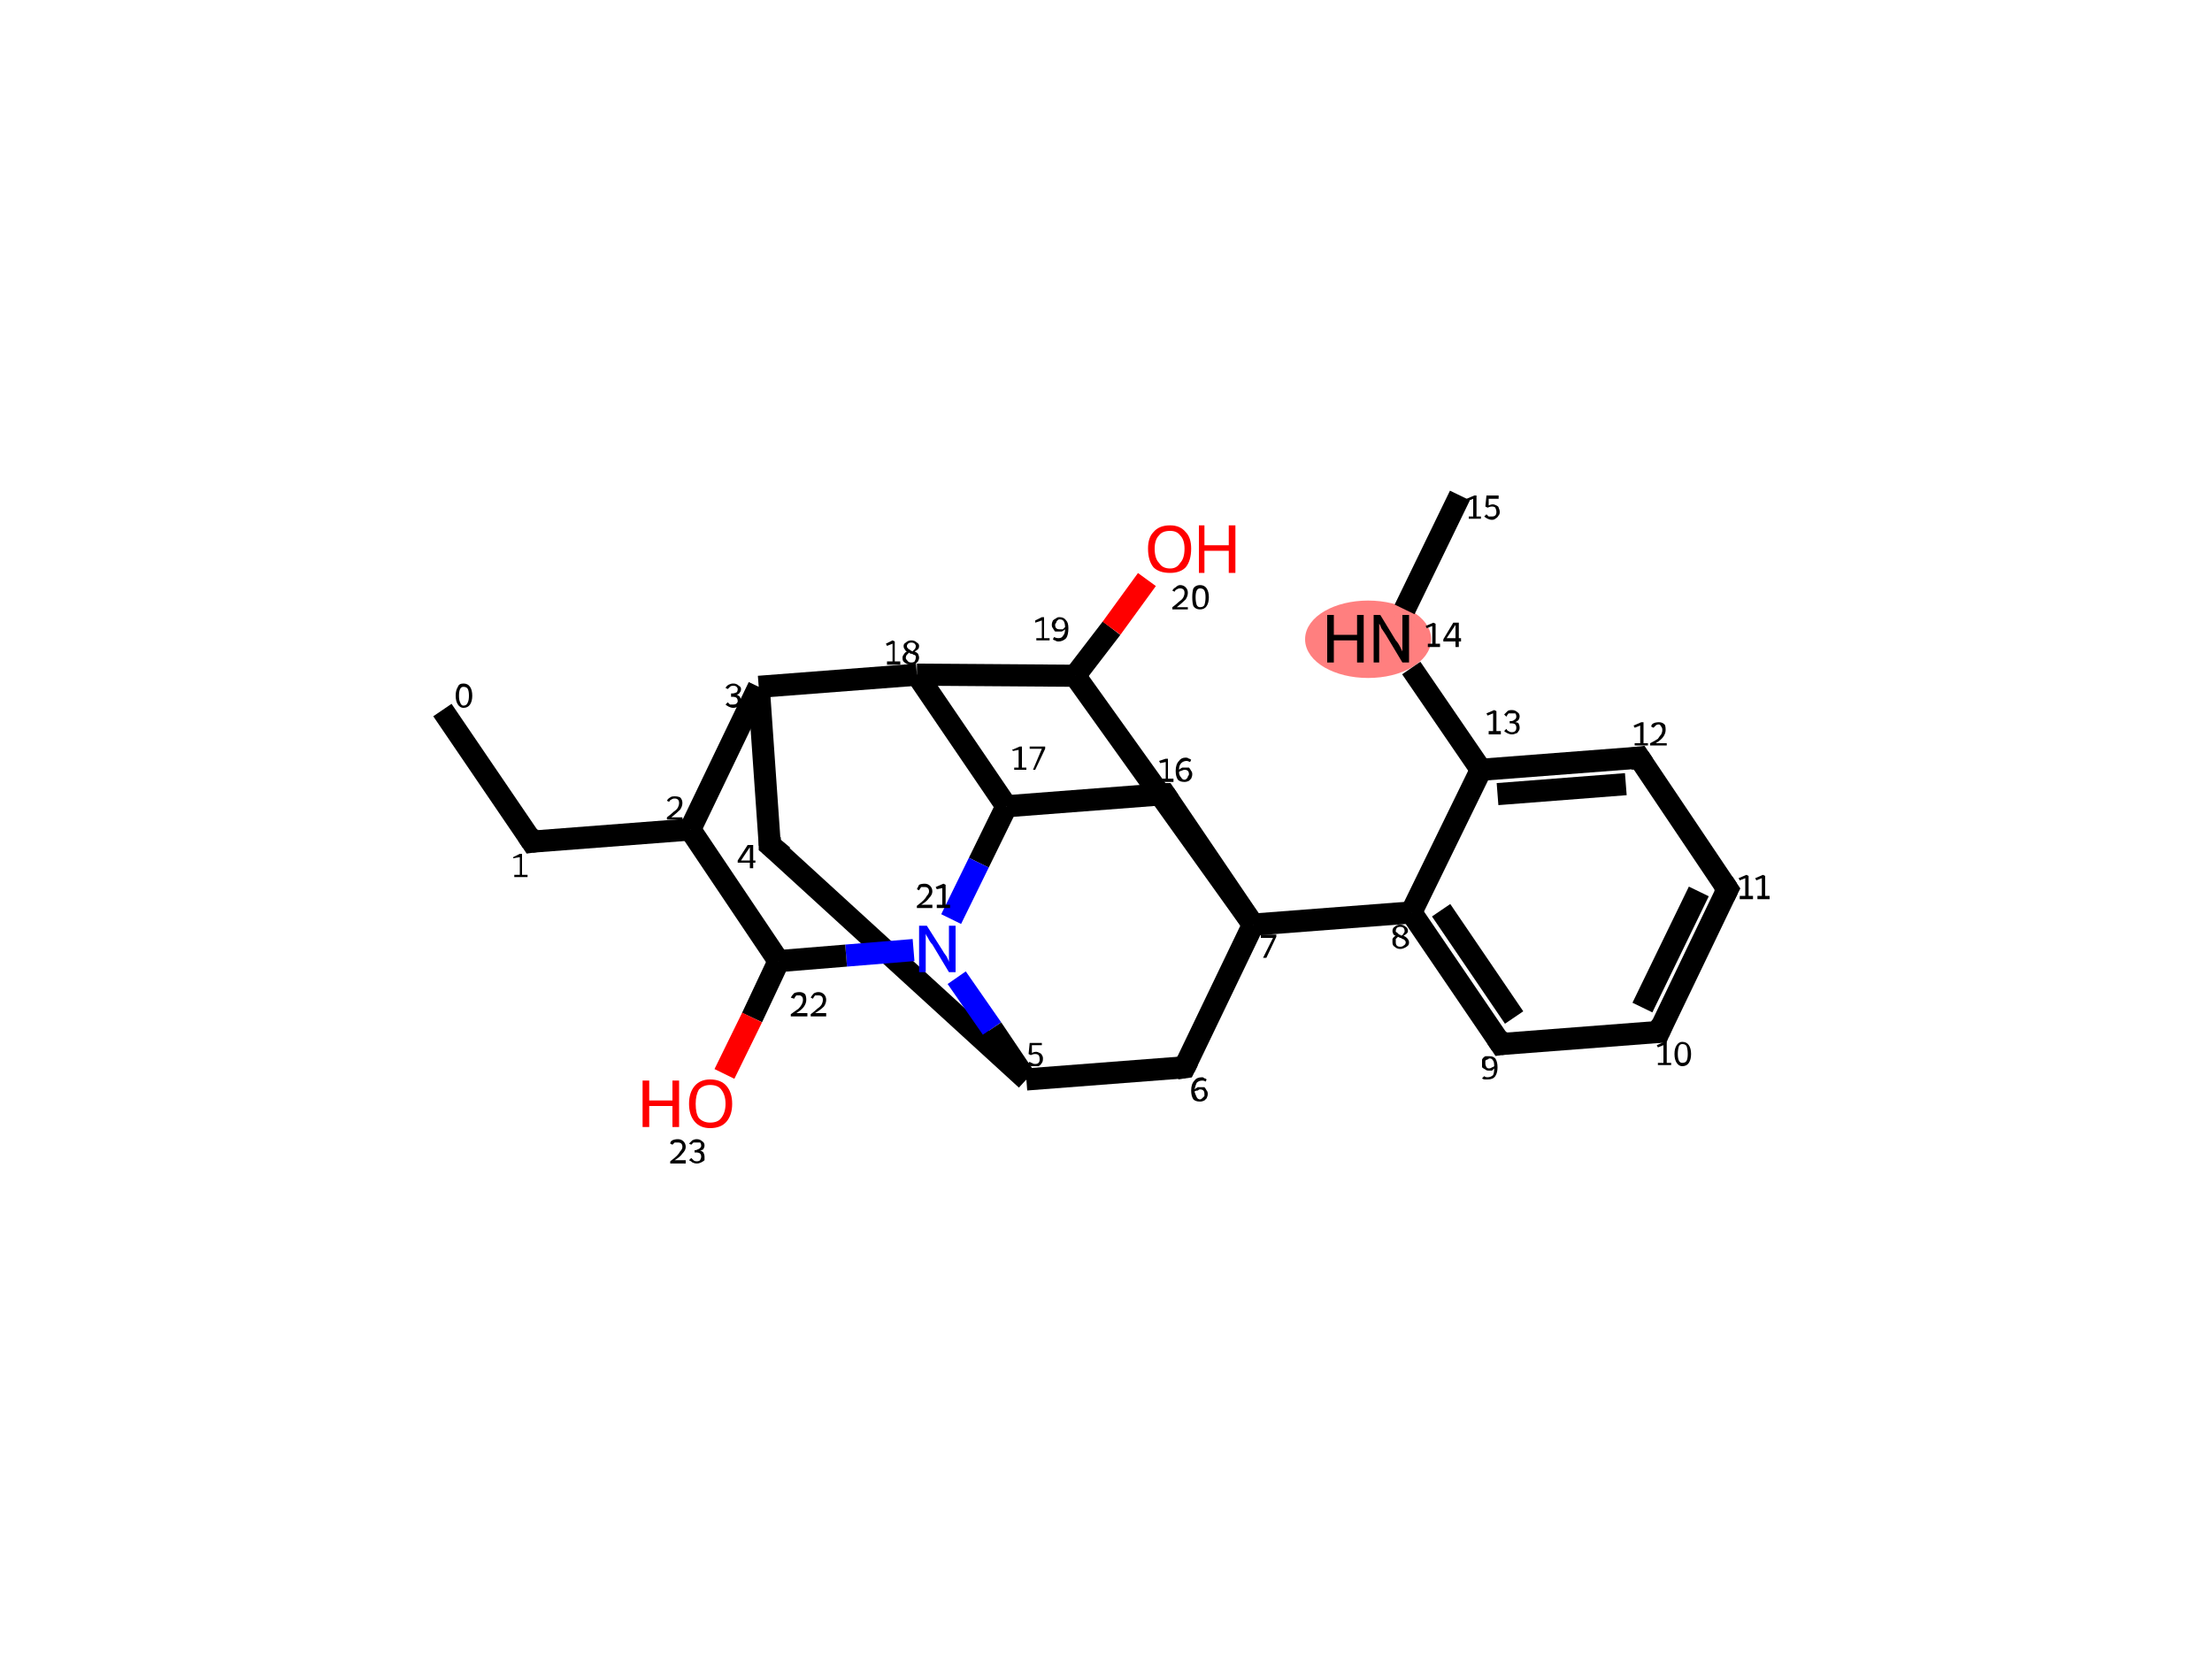 <?xml version='1.0' encoding='iso-8859-1'?>
<svg version='1.1' baseProfile='full'
              xmlns='http://www.w3.org/2000/svg'
                      xmlns:rdkit='http://www.rdkit.org/xml'
                      xmlns:xlink='http://www.w3.org/1999/xlink'
                  xml:space='preserve'
width='200px' height='150px' viewBox='0 0 200 150'>
<!-- END OF HEADER -->
<rect style='opacity:1.0;fill:#FFFFFF;stroke:none' width='200.0' height='150.0' x='0.0' y='0.0'> </rect>
<ellipse cx='123.7' cy='57.8' rx='5.2' ry='3.0' class='atom-14'  style='fill:#FF7F7F;fill-rule:evenodd;stroke:#FF7F7F;stroke-width:1.0px;stroke-linecap:butt;stroke-linejoin:miter;stroke-opacity:1' />
<path class='bond-0 atom-0 atom-1' d='M 40.0,64.2 L 48.1,76.1' style='fill:none;fill-rule:evenodd;stroke:#000000;stroke-width:2.0px;stroke-linecap:butt;stroke-linejoin:miter;stroke-opacity:1' />
<path class='bond-1 atom-1 atom-2' d='M 48.1,76.1 L 62.4,75.0' style='fill:none;fill-rule:evenodd;stroke:#000000;stroke-width:2.0px;stroke-linecap:butt;stroke-linejoin:miter;stroke-opacity:1' />
<path class='bond-2 atom-2 atom-3' d='M 62.4,75.0 L 68.6,62.1' style='fill:none;fill-rule:evenodd;stroke:#000000;stroke-width:2.0px;stroke-linecap:butt;stroke-linejoin:miter;stroke-opacity:1' />
<path class='bond-3 atom-3 atom-4' d='M 68.6,62.1 L 69.6,76.4' style='fill:none;fill-rule:evenodd;stroke:#000000;stroke-width:2.0px;stroke-linecap:butt;stroke-linejoin:miter;stroke-opacity:1' />
<path class='bond-4 atom-4 atom-5' d='M 69.6,76.4 L 92.8,97.6' style='fill:none;fill-rule:evenodd;stroke:#000000;stroke-width:2.0px;stroke-linecap:butt;stroke-linejoin:miter;stroke-opacity:1' />
<path class='bond-5 atom-5 atom-6' d='M 92.8,97.6 L 107.1,96.5' style='fill:none;fill-rule:evenodd;stroke:#000000;stroke-width:2.0px;stroke-linecap:butt;stroke-linejoin:miter;stroke-opacity:1' />
<path class='bond-6 atom-6 atom-7' d='M 107.1,96.5 L 113.3,83.6' style='fill:none;fill-rule:evenodd;stroke:#000000;stroke-width:2.0px;stroke-linecap:butt;stroke-linejoin:miter;stroke-opacity:1' />
<path class='bond-7 atom-7 atom-8' d='M 113.3,83.6 L 127.6,82.5' style='fill:none;fill-rule:evenodd;stroke:#000000;stroke-width:2.0px;stroke-linecap:butt;stroke-linejoin:miter;stroke-opacity:1' />
<path class='bond-8 atom-8 atom-9' d='M 127.6,82.5 L 135.7,94.4' style='fill:none;fill-rule:evenodd;stroke:#000000;stroke-width:2.0px;stroke-linecap:butt;stroke-linejoin:miter;stroke-opacity:1' />
<path class='bond-8 atom-8 atom-9' d='M 130.3,82.3 L 136.9,92.0' style='fill:none;fill-rule:evenodd;stroke:#000000;stroke-width:2.0px;stroke-linecap:butt;stroke-linejoin:miter;stroke-opacity:1' />
<path class='bond-9 atom-9 atom-10' d='M 135.7,94.4 L 150.0,93.3' style='fill:none;fill-rule:evenodd;stroke:#000000;stroke-width:2.0px;stroke-linecap:butt;stroke-linejoin:miter;stroke-opacity:1' />
<path class='bond-10 atom-10 atom-11' d='M 150.0,93.3 L 156.2,80.4' style='fill:none;fill-rule:evenodd;stroke:#000000;stroke-width:2.0px;stroke-linecap:butt;stroke-linejoin:miter;stroke-opacity:1' />
<path class='bond-10 atom-10 atom-11' d='M 148.5,91.1 L 153.6,80.6' style='fill:none;fill-rule:evenodd;stroke:#000000;stroke-width:2.0px;stroke-linecap:butt;stroke-linejoin:miter;stroke-opacity:1' />
<path class='bond-11 atom-11 atom-12' d='M 156.2,80.4 L 148.2,68.5' style='fill:none;fill-rule:evenodd;stroke:#000000;stroke-width:2.0px;stroke-linecap:butt;stroke-linejoin:miter;stroke-opacity:1' />
<path class='bond-12 atom-12 atom-13' d='M 148.2,68.5 L 133.9,69.6' style='fill:none;fill-rule:evenodd;stroke:#000000;stroke-width:2.0px;stroke-linecap:butt;stroke-linejoin:miter;stroke-opacity:1' />
<path class='bond-12 atom-12 atom-13' d='M 147.0,70.9 L 135.4,71.8' style='fill:none;fill-rule:evenodd;stroke:#000000;stroke-width:2.0px;stroke-linecap:butt;stroke-linejoin:miter;stroke-opacity:1' />
<path class='bond-13 atom-13 atom-14' d='M 133.9,69.6 L 127.6,60.4' style='fill:none;fill-rule:evenodd;stroke:#000000;stroke-width:2.0px;stroke-linecap:butt;stroke-linejoin:miter;stroke-opacity:1' />
<path class='bond-14 atom-14 atom-15' d='M 127.0,55.1 L 132.0,44.8' style='fill:none;fill-rule:evenodd;stroke:#000000;stroke-width:2.0px;stroke-linecap:butt;stroke-linejoin:miter;stroke-opacity:1' />
<path class='bond-15 atom-7 atom-16' d='M 113.3,83.6 L 105.3,71.8' style='fill:none;fill-rule:evenodd;stroke:#000000;stroke-width:2.0px;stroke-linecap:butt;stroke-linejoin:miter;stroke-opacity:1' />
<path class='bond-16 atom-16 atom-17' d='M 105.3,71.8 L 91.0,72.9' style='fill:none;fill-rule:evenodd;stroke:#000000;stroke-width:2.0px;stroke-linecap:butt;stroke-linejoin:miter;stroke-opacity:1' />
<path class='bond-17 atom-17 atom-18' d='M 91.0,72.9 L 82.9,61.0' style='fill:none;fill-rule:evenodd;stroke:#000000;stroke-width:2.0px;stroke-linecap:butt;stroke-linejoin:miter;stroke-opacity:1' />
<path class='bond-18 atom-18 atom-19' d='M 82.9,61.0 L 97.2,61.1' style='fill:none;fill-rule:evenodd;stroke:#000000;stroke-width:2.0px;stroke-linecap:butt;stroke-linejoin:miter;stroke-opacity:1' />
<path class='bond-19 atom-19 atom-20' d='M 97.2,61.1 L 100.5,56.8' style='fill:none;fill-rule:evenodd;stroke:#000000;stroke-width:2.0px;stroke-linecap:butt;stroke-linejoin:miter;stroke-opacity:1' />
<path class='bond-19 atom-19 atom-20' d='M 100.5,56.8 L 103.7,52.4' style='fill:none;fill-rule:evenodd;stroke:#FF0000;stroke-width:2.0px;stroke-linecap:butt;stroke-linejoin:miter;stroke-opacity:1' />
<path class='bond-20 atom-17 atom-21' d='M 91.0,72.9 L 88.5,78.0' style='fill:none;fill-rule:evenodd;stroke:#000000;stroke-width:2.0px;stroke-linecap:butt;stroke-linejoin:miter;stroke-opacity:1' />
<path class='bond-20 atom-17 atom-21' d='M 88.5,78.0 L 86.0,83.1' style='fill:none;fill-rule:evenodd;stroke:#0000FF;stroke-width:2.0px;stroke-linecap:butt;stroke-linejoin:miter;stroke-opacity:1' />
<path class='bond-21 atom-21 atom-22' d='M 82.6,85.9 L 76.5,86.4' style='fill:none;fill-rule:evenodd;stroke:#0000FF;stroke-width:2.0px;stroke-linecap:butt;stroke-linejoin:miter;stroke-opacity:1' />
<path class='bond-21 atom-21 atom-22' d='M 76.5,86.4 L 70.4,86.9' style='fill:none;fill-rule:evenodd;stroke:#000000;stroke-width:2.0px;stroke-linecap:butt;stroke-linejoin:miter;stroke-opacity:1' />
<path class='bond-22 atom-22 atom-23' d='M 70.4,86.9 L 68.0,92.0' style='fill:none;fill-rule:evenodd;stroke:#000000;stroke-width:2.0px;stroke-linecap:butt;stroke-linejoin:miter;stroke-opacity:1' />
<path class='bond-22 atom-22 atom-23' d='M 68.0,92.0 L 65.5,97.1' style='fill:none;fill-rule:evenodd;stroke:#FF0000;stroke-width:2.0px;stroke-linecap:butt;stroke-linejoin:miter;stroke-opacity:1' />
<path class='bond-23 atom-22 atom-2' d='M 70.4,86.9 L 62.4,75.0' style='fill:none;fill-rule:evenodd;stroke:#000000;stroke-width:2.0px;stroke-linecap:butt;stroke-linejoin:miter;stroke-opacity:1' />
<path class='bond-24 atom-18 atom-3' d='M 82.9,61.0 L 68.6,62.1' style='fill:none;fill-rule:evenodd;stroke:#000000;stroke-width:2.0px;stroke-linecap:butt;stroke-linejoin:miter;stroke-opacity:1' />
<path class='bond-25 atom-21 atom-5' d='M 86.5,88.4 L 89.7,93.0' style='fill:none;fill-rule:evenodd;stroke:#0000FF;stroke-width:2.0px;stroke-linecap:butt;stroke-linejoin:miter;stroke-opacity:1' />
<path class='bond-25 atom-21 atom-5' d='M 89.7,93.0 L 92.8,97.6' style='fill:none;fill-rule:evenodd;stroke:#000000;stroke-width:2.0px;stroke-linecap:butt;stroke-linejoin:miter;stroke-opacity:1' />
<path class='bond-26 atom-19 atom-7' d='M 97.2,61.1 L 113.3,83.6' style='fill:none;fill-rule:evenodd;stroke:#000000;stroke-width:2.0px;stroke-linecap:butt;stroke-linejoin:miter;stroke-opacity:1' />
<path class='bond-27 atom-13 atom-8' d='M 133.9,69.6 L 127.6,82.5' style='fill:none;fill-rule:evenodd;stroke:#000000;stroke-width:2.0px;stroke-linecap:butt;stroke-linejoin:miter;stroke-opacity:1' />
<path d='M 47.7,75.5 L 48.1,76.1 L 48.8,76.0' style='fill:none;stroke:#000000;stroke-width:2.0px;stroke-linecap:butt;stroke-linejoin:miter;stroke-miterlimit:10;stroke-opacity:1;' />
<path d='M 69.6,75.7 L 69.6,76.4 L 70.8,77.4' style='fill:none;stroke:#000000;stroke-width:2.0px;stroke-linecap:butt;stroke-linejoin:miter;stroke-miterlimit:10;stroke-opacity:1;' />
<path d='M 106.4,96.6 L 107.1,96.5 L 107.4,95.9' style='fill:none;stroke:#000000;stroke-width:2.0px;stroke-linecap:butt;stroke-linejoin:miter;stroke-miterlimit:10;stroke-opacity:1;' />
<path d='M 135.3,93.8 L 135.7,94.4 L 136.4,94.3' style='fill:none;stroke:#000000;stroke-width:2.0px;stroke-linecap:butt;stroke-linejoin:miter;stroke-miterlimit:10;stroke-opacity:1;' />
<path d='M 149.3,93.3 L 150.0,93.3 L 150.3,92.6' style='fill:none;stroke:#000000;stroke-width:2.0px;stroke-linecap:butt;stroke-linejoin:miter;stroke-miterlimit:10;stroke-opacity:1;' />
<path d='M 155.9,81.0 L 156.2,80.4 L 155.8,79.8' style='fill:none;stroke:#000000;stroke-width:2.0px;stroke-linecap:butt;stroke-linejoin:miter;stroke-miterlimit:10;stroke-opacity:1;' />
<path d='M 148.6,69.1 L 148.2,68.5 L 147.4,68.6' style='fill:none;stroke:#000000;stroke-width:2.0px;stroke-linecap:butt;stroke-linejoin:miter;stroke-miterlimit:10;stroke-opacity:1;' />
<path d='M 105.7,72.4 L 105.3,71.8 L 104.5,71.8' style='fill:none;stroke:#000000;stroke-width:2.0px;stroke-linecap:butt;stroke-linejoin:miter;stroke-miterlimit:10;stroke-opacity:1;' />
<path class='atom-14' d='M 120.0 55.6
L 120.6 55.6
L 120.6 57.4
L 122.7 57.4
L 122.7 55.6
L 123.3 55.6
L 123.3 59.9
L 122.7 59.9
L 122.7 57.9
L 120.6 57.9
L 120.6 59.9
L 120.0 59.9
L 120.0 55.6
' fill='#000000'/>
<path class='atom-14' d='M 124.8 55.6
L 126.2 57.9
Q 126.4 58.1, 126.6 58.5
Q 126.8 58.9, 126.8 58.9
L 126.8 55.6
L 127.4 55.6
L 127.4 59.9
L 126.8 59.9
L 125.3 57.4
Q 125.1 57.1, 124.9 56.8
Q 124.8 56.5, 124.7 56.4
L 124.7 59.9
L 124.2 59.9
L 124.2 55.6
L 124.8 55.6
' fill='#000000'/>
<path class='atom-20' d='M 103.8 49.6
Q 103.8 48.6, 104.3 48.1
Q 104.8 47.5, 105.8 47.5
Q 106.7 47.5, 107.2 48.1
Q 107.7 48.6, 107.7 49.6
Q 107.7 50.7, 107.2 51.3
Q 106.7 51.8, 105.8 51.8
Q 104.8 51.8, 104.3 51.3
Q 103.8 50.7, 103.8 49.6
M 105.8 51.4
Q 106.4 51.4, 106.7 50.9
Q 107.1 50.5, 107.1 49.6
Q 107.1 48.8, 106.7 48.4
Q 106.4 48.0, 105.8 48.0
Q 105.1 48.0, 104.8 48.4
Q 104.4 48.8, 104.4 49.6
Q 104.4 50.5, 104.8 50.9
Q 105.1 51.4, 105.8 51.4
' fill='#FF0000'/>
<path class='atom-20' d='M 108.4 47.5
L 108.9 47.5
L 108.9 49.3
L 111.1 49.3
L 111.1 47.5
L 111.7 47.5
L 111.7 51.8
L 111.1 51.8
L 111.1 49.8
L 108.9 49.8
L 108.9 51.8
L 108.4 51.8
L 108.4 47.5
' fill='#FF0000'/>
<path class='atom-21' d='M 83.8 83.7
L 85.2 85.9
Q 85.3 86.1, 85.6 86.5
Q 85.8 86.9, 85.8 87.0
L 85.8 83.7
L 86.4 83.7
L 86.4 87.9
L 85.8 87.9
L 84.3 85.4
Q 84.1 85.2, 83.9 84.8
Q 83.7 84.5, 83.7 84.4
L 83.7 87.9
L 83.1 87.9
L 83.1 83.7
L 83.8 83.7
' fill='#0000FF'/>
<path class='atom-23' d='M 58.1 97.7
L 58.7 97.7
L 58.7 99.5
L 60.8 99.5
L 60.8 97.7
L 61.4 97.7
L 61.4 101.9
L 60.8 101.9
L 60.8 100.0
L 58.7 100.0
L 58.7 101.9
L 58.1 101.9
L 58.1 97.7
' fill='#FF0000'/>
<path class='atom-23' d='M 62.3 99.8
Q 62.3 98.8, 62.8 98.2
Q 63.3 97.6, 64.2 97.6
Q 65.2 97.6, 65.7 98.2
Q 66.2 98.8, 66.2 99.8
Q 66.2 100.8, 65.7 101.4
Q 65.2 102.0, 64.2 102.0
Q 63.3 102.0, 62.8 101.4
Q 62.3 100.8, 62.3 99.8
M 64.2 101.5
Q 64.9 101.5, 65.2 101.1
Q 65.6 100.6, 65.6 99.8
Q 65.6 99.0, 65.2 98.5
Q 64.9 98.1, 64.2 98.1
Q 63.6 98.1, 63.2 98.5
Q 62.9 99.0, 62.9 99.8
Q 62.9 100.7, 63.2 101.1
Q 63.6 101.5, 64.2 101.5
' fill='#FF0000'/>
<path class='note' d='M 41.9 64.0
Q 41.6 64.0, 41.4 63.7
Q 41.2 63.4, 41.2 62.9
Q 41.2 62.4, 41.4 62.1
Q 41.5 61.8, 41.9 61.8
Q 42.3 61.8, 42.5 62.1
Q 42.7 62.4, 42.7 62.9
Q 42.7 63.4, 42.5 63.7
Q 42.3 64.0, 41.9 64.0
M 41.9 63.8
Q 42.2 63.8, 42.3 63.5
Q 42.4 63.3, 42.4 62.9
Q 42.4 62.5, 42.3 62.3
Q 42.2 62.1, 41.9 62.1
Q 41.7 62.1, 41.6 62.3
Q 41.5 62.5, 41.5 62.9
Q 41.5 63.3, 41.6 63.5
Q 41.7 63.8, 41.9 63.8
' fill='#000000'/>
<path class='note' d='M 46.5 79.1
L 47.0 79.1
L 47.0 77.5
L 46.4 77.6
L 46.4 77.5
L 47.0 77.2
L 47.2 77.2
L 47.2 79.1
L 47.7 79.1
L 47.7 79.3
L 46.5 79.3
L 46.5 79.1
' fill='#000000'/>
<path class='note' d='M 60.3 72.4
Q 60.4 72.2, 60.6 72.1
Q 60.7 72.0, 61.0 72.0
Q 61.3 72.0, 61.5 72.1
Q 61.7 72.3, 61.7 72.6
Q 61.7 72.9, 61.5 73.2
Q 61.2 73.5, 60.7 73.9
L 61.7 73.9
L 61.7 74.1
L 60.3 74.1
L 60.3 73.9
Q 60.7 73.6, 60.9 73.4
Q 61.2 73.2, 61.3 73.0
Q 61.4 72.8, 61.4 72.6
Q 61.4 72.4, 61.3 72.3
Q 61.2 72.2, 61.0 72.2
Q 60.8 72.2, 60.7 72.3
Q 60.6 72.3, 60.5 72.5
L 60.3 72.4
' fill='#000000'/>
<path class='note' d='M 66.6 62.8
Q 66.8 62.9, 66.9 63.0
Q 67.0 63.2, 67.0 63.4
Q 67.0 63.6, 66.9 63.7
Q 66.8 63.8, 66.7 63.9
Q 66.5 64.0, 66.3 64.0
Q 66.1 64.0, 65.9 63.9
Q 65.7 63.8, 65.6 63.7
L 65.8 63.5
Q 65.9 63.6, 66.0 63.7
Q 66.1 63.7, 66.3 63.7
Q 66.5 63.7, 66.6 63.6
Q 66.7 63.5, 66.7 63.4
Q 66.7 63.2, 66.6 63.1
Q 66.5 63.0, 66.2 63.0
L 66.1 63.0
L 66.1 62.7
L 66.2 62.7
Q 66.4 62.7, 66.6 62.6
Q 66.7 62.5, 66.7 62.3
Q 66.7 62.2, 66.6 62.1
Q 66.5 62.0, 66.3 62.0
Q 66.1 62.0, 66.0 62.1
Q 65.9 62.2, 65.8 62.3
L 65.6 62.2
Q 65.7 62.0, 65.9 61.9
Q 66.1 61.8, 66.3 61.8
Q 66.6 61.8, 66.8 62.0
Q 67.0 62.1, 67.0 62.3
Q 67.0 62.5, 66.9 62.6
Q 66.8 62.8, 66.6 62.8
' fill='#000000'/>
<path class='note' d='M 68.1 77.8
L 68.3 77.8
L 68.3 78.0
L 68.1 78.0
L 68.1 78.5
L 67.8 78.5
L 67.8 78.0
L 66.7 78.0
L 66.7 77.8
L 67.6 76.4
L 68.1 76.4
L 68.1 77.8
M 67.0 77.8
L 67.8 77.8
L 67.8 76.6
L 67.0 77.8
' fill='#000000'/>
<path class='note' d='M 93.7 95.1
Q 93.8 95.1, 94.0 95.2
Q 94.2 95.3, 94.2 95.4
Q 94.3 95.5, 94.3 95.7
Q 94.3 96.0, 94.2 96.1
Q 94.1 96.3, 93.9 96.4
Q 93.8 96.4, 93.6 96.4
Q 93.4 96.4, 93.2 96.4
Q 93.0 96.3, 92.9 96.2
L 93.1 96.0
Q 93.2 96.1, 93.3 96.1
Q 93.4 96.2, 93.6 96.2
Q 93.8 96.2, 93.9 96.1
Q 94.0 96.0, 94.0 95.8
Q 94.0 95.5, 93.9 95.4
Q 93.8 95.3, 93.6 95.3
Q 93.4 95.3, 93.2 95.4
L 93.0 95.3
L 93.1 94.3
L 94.2 94.3
L 94.2 94.5
L 93.3 94.5
L 93.3 95.2
Q 93.5 95.1, 93.7 95.1
' fill='#000000'/>
<path class='note' d='M 108.6 98.3
Q 108.8 98.3, 108.9 98.3
Q 109.0 98.4, 109.1 98.6
Q 109.2 98.7, 109.2 98.9
Q 109.2 99.1, 109.1 99.3
Q 109.0 99.4, 108.9 99.5
Q 108.7 99.6, 108.5 99.6
Q 108.1 99.6, 107.9 99.4
Q 107.7 99.1, 107.7 98.6
Q 107.7 98.0, 108.0 97.7
Q 108.2 97.4, 108.7 97.4
Q 108.8 97.4, 108.9 97.5
Q 109.0 97.5, 109.1 97.6
L 109.0 97.8
Q 108.9 97.7, 108.7 97.7
Q 108.4 97.7, 108.2 97.9
Q 108.1 98.1, 108.0 98.5
Q 108.1 98.4, 108.3 98.3
Q 108.4 98.3, 108.6 98.3
M 108.5 99.4
Q 108.6 99.4, 108.7 99.3
Q 108.8 99.2, 108.9 99.1
Q 108.9 99.0, 108.9 98.9
Q 108.9 98.7, 108.8 98.6
Q 108.7 98.5, 108.5 98.5
Q 108.4 98.5, 108.3 98.6
Q 108.1 98.6, 108.0 98.7
Q 108.1 99.0, 108.2 99.2
Q 108.3 99.4, 108.5 99.4
' fill='#000000'/>
<path class='note' d='M 115.1 84.8
L 114.0 84.8
L 114.0 84.5
L 115.4 84.5
L 115.4 84.7
L 114.5 86.6
L 114.2 86.6
L 115.1 84.8
' fill='#000000'/>
<path class='note' d='M 126.9 84.6
Q 127.1 84.7, 127.2 84.8
Q 127.4 85.0, 127.4 85.2
Q 127.4 85.4, 127.3 85.5
Q 127.2 85.6, 127.0 85.7
Q 126.8 85.8, 126.6 85.8
Q 126.3 85.8, 126.1 85.6
Q 125.9 85.5, 125.9 85.2
Q 125.9 85.0, 125.9 84.9
Q 126.0 84.7, 126.2 84.6
Q 126.1 84.6, 126.0 84.5
Q 125.9 84.3, 125.9 84.2
Q 125.9 83.9, 126.1 83.8
Q 126.3 83.6, 126.6 83.6
Q 126.9 83.6, 127.1 83.8
Q 127.3 83.9, 127.3 84.2
Q 127.3 84.3, 127.2 84.4
Q 127.1 84.5, 126.9 84.6
M 126.6 83.8
Q 126.4 83.8, 126.3 83.9
Q 126.2 84.0, 126.2 84.2
Q 126.2 84.3, 126.3 84.3
Q 126.4 84.4, 126.5 84.5
Q 126.6 84.5, 126.7 84.6
Q 126.9 84.5, 126.9 84.4
Q 127.0 84.3, 127.0 84.2
Q 127.0 84.0, 126.9 83.9
Q 126.8 83.8, 126.6 83.8
M 126.6 85.6
Q 126.8 85.6, 126.9 85.5
Q 127.1 85.4, 127.1 85.2
Q 127.1 85.1, 127.0 85.0
Q 126.9 84.9, 126.8 84.9
Q 126.7 84.8, 126.6 84.8
L 126.4 84.7
Q 126.3 84.8, 126.2 84.9
Q 126.2 85.0, 126.2 85.2
Q 126.2 85.4, 126.3 85.5
Q 126.4 85.6, 126.6 85.6
' fill='#000000'/>
<path class='note' d='M 134.7 95.5
Q 135.0 95.5, 135.2 95.7
Q 135.4 96.0, 135.4 96.5
Q 135.4 97.0, 135.2 97.3
Q 135.0 97.6, 134.5 97.6
Q 134.4 97.6, 134.3 97.6
Q 134.1 97.6, 134.0 97.5
L 134.2 97.3
Q 134.3 97.4, 134.5 97.4
Q 134.8 97.4, 135.0 97.2
Q 135.1 97.0, 135.1 96.6
Q 135.0 96.7, 134.9 96.8
Q 134.7 96.8, 134.6 96.8
Q 134.4 96.8, 134.3 96.7
Q 134.1 96.6, 134.0 96.5
Q 134.0 96.3, 134.0 96.2
Q 134.0 96.0, 134.0 95.8
Q 134.1 95.6, 134.3 95.5
Q 134.5 95.5, 134.7 95.5
M 134.3 96.2
Q 134.3 96.3, 134.4 96.5
Q 134.5 96.6, 134.6 96.6
Q 134.8 96.6, 134.9 96.5
Q 135.0 96.5, 135.1 96.4
Q 135.1 96.0, 135.0 95.9
Q 134.9 95.7, 134.7 95.7
Q 134.6 95.7, 134.5 95.8
Q 134.4 95.8, 134.3 95.9
Q 134.3 96.0, 134.3 96.2
' fill='#000000'/>
<path class='note' d='M 149.9 96.1
L 150.4 96.1
L 150.4 94.5
L 149.9 94.7
L 149.8 94.5
L 150.5 94.2
L 150.7 94.2
L 150.7 96.1
L 151.1 96.1
L 151.1 96.3
L 149.9 96.3
L 149.9 96.1
' fill='#000000'/>
<path class='note' d='M 152.1 96.4
Q 151.8 96.4, 151.6 96.1
Q 151.4 95.8, 151.4 95.3
Q 151.4 94.8, 151.6 94.5
Q 151.8 94.2, 152.1 94.2
Q 152.5 94.2, 152.7 94.5
Q 152.9 94.8, 152.9 95.3
Q 152.9 95.8, 152.7 96.1
Q 152.5 96.4, 152.1 96.4
M 152.1 96.1
Q 152.4 96.1, 152.5 95.9
Q 152.6 95.7, 152.6 95.3
Q 152.6 94.9, 152.5 94.6
Q 152.4 94.4, 152.1 94.4
Q 151.9 94.4, 151.8 94.6
Q 151.7 94.9, 151.7 95.3
Q 151.7 95.7, 151.8 95.9
Q 151.9 96.1, 152.1 96.1
' fill='#000000'/>
<path class='note' d='M 157.3 81.0
L 157.8 81.0
L 157.8 79.4
L 157.3 79.6
L 157.2 79.4
L 157.9 79.1
L 158.1 79.2
L 158.1 81.0
L 158.5 81.0
L 158.5 81.3
L 157.3 81.3
L 157.3 81.0
' fill='#000000'/>
<path class='note' d='M 158.9 81.0
L 159.3 81.0
L 159.3 79.4
L 158.8 79.6
L 158.7 79.4
L 159.4 79.1
L 159.6 79.2
L 159.6 81.0
L 160.0 81.0
L 160.0 81.3
L 158.9 81.3
L 158.9 81.0
' fill='#000000'/>
<path class='note' d='M 147.8 67.2
L 148.3 67.2
L 148.3 65.6
L 147.8 65.8
L 147.7 65.6
L 148.4 65.3
L 148.6 65.3
L 148.6 67.2
L 149.0 67.2
L 149.0 67.4
L 147.8 67.4
L 147.8 67.2
' fill='#000000'/>
<path class='note' d='M 149.3 65.7
Q 149.3 65.5, 149.5 65.4
Q 149.7 65.3, 150.0 65.3
Q 150.3 65.3, 150.5 65.5
Q 150.6 65.6, 150.6 66.0
Q 150.6 66.3, 150.4 66.6
Q 150.2 66.9, 149.7 67.2
L 150.7 67.2
L 150.7 67.4
L 149.2 67.4
L 149.2 67.2
Q 149.6 67.0, 149.9 66.8
Q 150.1 66.5, 150.2 66.4
Q 150.3 66.2, 150.3 66.0
Q 150.3 65.8, 150.2 65.7
Q 150.1 65.5, 150.0 65.5
Q 149.8 65.5, 149.7 65.6
Q 149.6 65.7, 149.5 65.8
L 149.3 65.7
' fill='#000000'/>
<path class='note' d='M 134.6 66.1
L 135.0 66.1
L 135.0 64.5
L 134.5 64.7
L 134.4 64.5
L 135.1 64.2
L 135.3 64.3
L 135.3 66.1
L 135.7 66.1
L 135.7 66.4
L 134.6 66.4
L 134.6 66.1
' fill='#000000'/>
<path class='note' d='M 137.0 65.3
Q 137.2 65.3, 137.3 65.4
Q 137.4 65.6, 137.4 65.8
Q 137.4 66.0, 137.3 66.1
Q 137.2 66.3, 137.1 66.3
Q 136.9 66.4, 136.7 66.4
Q 136.5 66.4, 136.3 66.3
Q 136.1 66.2, 136.0 66.1
L 136.2 65.9
Q 136.3 66.1, 136.4 66.1
Q 136.5 66.2, 136.7 66.2
Q 136.9 66.2, 137.0 66.1
Q 137.1 66.0, 137.1 65.8
Q 137.1 65.6, 137.0 65.5
Q 136.9 65.4, 136.6 65.4
L 136.5 65.4
L 136.5 65.2
L 136.6 65.2
Q 136.8 65.2, 136.9 65.1
Q 137.1 65.0, 137.1 64.8
Q 137.1 64.6, 137.0 64.5
Q 136.9 64.5, 136.7 64.5
Q 136.5 64.5, 136.4 64.5
Q 136.3 64.6, 136.2 64.8
L 136.0 64.6
Q 136.1 64.5, 136.3 64.3
Q 136.4 64.2, 136.7 64.2
Q 137.0 64.2, 137.2 64.4
Q 137.4 64.5, 137.4 64.8
Q 137.4 64.9, 137.3 65.1
Q 137.2 65.2, 137.0 65.3
' fill='#000000'/>
<path class='note' d='M 129.1 58.2
L 129.5 58.2
L 129.5 56.6
L 129.0 56.8
L 128.9 56.6
L 129.6 56.3
L 129.8 56.4
L 129.8 58.2
L 130.2 58.2
L 130.2 58.5
L 129.1 58.5
L 129.1 58.2
' fill='#000000'/>
<path class='note' d='M 131.9 57.7
L 132.1 57.7
L 132.1 58.0
L 131.9 58.0
L 131.9 58.5
L 131.6 58.5
L 131.6 58.0
L 130.5 58.0
L 130.5 57.8
L 131.4 56.3
L 131.9 56.3
L 131.9 57.7
M 130.8 57.7
L 131.6 57.7
L 131.6 56.5
L 130.8 57.7
' fill='#000000'/>
<path class='note' d='M 132.8 46.7
L 133.2 46.7
L 133.2 45.1
L 132.7 45.3
L 132.6 45.1
L 133.3 44.8
L 133.5 44.8
L 133.5 46.7
L 133.9 46.7
L 133.9 46.9
L 132.8 46.9
L 132.8 46.7
' fill='#000000'/>
<path class='note' d='M 135.0 45.6
Q 135.1 45.6, 135.3 45.7
Q 135.5 45.8, 135.5 45.9
Q 135.6 46.1, 135.6 46.3
Q 135.6 46.5, 135.5 46.6
Q 135.4 46.8, 135.2 46.9
Q 135.1 47.0, 134.9 47.0
Q 134.7 47.0, 134.5 46.9
Q 134.3 46.8, 134.2 46.7
L 134.4 46.5
Q 134.5 46.6, 134.6 46.7
Q 134.7 46.7, 134.9 46.7
Q 135.1 46.7, 135.2 46.6
Q 135.3 46.5, 135.3 46.3
Q 135.3 46.1, 135.2 45.9
Q 135.1 45.8, 134.9 45.8
Q 134.7 45.8, 134.5 45.9
L 134.3 45.8
L 134.4 44.8
L 135.5 44.8
L 135.5 45.1
L 134.6 45.1
L 134.6 45.7
Q 134.8 45.6, 135.0 45.6
' fill='#000000'/>
<path class='note' d='M 104.9 70.4
L 105.4 70.4
L 105.4 68.9
L 104.9 69.0
L 104.8 68.8
L 105.4 68.6
L 105.6 68.6
L 105.6 70.4
L 106.1 70.4
L 106.1 70.7
L 104.9 70.7
L 104.9 70.4
' fill='#000000'/>
<path class='note' d='M 107.2 69.4
Q 107.3 69.4, 107.5 69.4
Q 107.6 69.5, 107.7 69.7
Q 107.8 69.8, 107.8 70.0
Q 107.8 70.2, 107.7 70.4
Q 107.6 70.5, 107.5 70.6
Q 107.3 70.7, 107.1 70.7
Q 106.7 70.7, 106.5 70.5
Q 106.3 70.2, 106.3 69.7
Q 106.3 69.1, 106.6 68.8
Q 106.8 68.5, 107.2 68.5
Q 107.4 68.5, 107.5 68.6
Q 107.6 68.6, 107.7 68.7
L 107.6 68.9
Q 107.4 68.8, 107.3 68.8
Q 107.0 68.8, 106.8 69.0
Q 106.6 69.2, 106.6 69.6
Q 106.7 69.5, 106.9 69.4
Q 107.0 69.4, 107.2 69.4
M 107.1 70.5
Q 107.2 70.5, 107.3 70.4
Q 107.4 70.3, 107.4 70.2
Q 107.5 70.1, 107.5 70.0
Q 107.5 69.8, 107.4 69.7
Q 107.3 69.6, 107.1 69.6
Q 107.0 69.6, 106.8 69.7
Q 106.7 69.7, 106.6 69.8
Q 106.6 70.1, 106.8 70.3
Q 106.9 70.5, 107.1 70.5
' fill='#000000'/>
<path class='note' d='M 91.7 69.4
L 92.1 69.4
L 92.1 67.8
L 91.6 67.9
L 91.5 67.8
L 92.2 67.5
L 92.4 67.5
L 92.4 69.4
L 92.8 69.4
L 92.8 69.6
L 91.7 69.6
L 91.7 69.4
' fill='#000000'/>
<path class='note' d='M 94.2 67.7
L 93.1 67.7
L 93.1 67.5
L 94.5 67.5
L 94.5 67.7
L 93.6 69.6
L 93.4 69.6
L 94.2 67.7
' fill='#000000'/>
<path class='note' d='M 80.2 59.8
L 80.7 59.8
L 80.7 58.2
L 80.2 58.4
L 80.1 58.2
L 80.7 57.9
L 80.9 58.0
L 80.9 59.8
L 81.4 59.8
L 81.4 60.1
L 80.2 60.1
L 80.2 59.8
' fill='#000000'/>
<path class='note' d='M 82.7 58.9
Q 82.9 59.0, 83.0 59.1
Q 83.1 59.3, 83.1 59.5
Q 83.1 59.6, 83.0 59.8
Q 82.9 59.9, 82.8 60.0
Q 82.6 60.1, 82.4 60.1
Q 82.0 60.1, 81.8 59.9
Q 81.6 59.8, 81.6 59.5
Q 81.6 59.3, 81.7 59.2
Q 81.8 59.0, 82.0 58.9
Q 81.9 58.9, 81.8 58.7
Q 81.7 58.6, 81.7 58.4
Q 81.7 58.2, 81.9 58.1
Q 82.1 57.9, 82.4 57.9
Q 82.7 57.9, 82.9 58.1
Q 83.1 58.2, 83.1 58.4
Q 83.1 58.6, 83.0 58.7
Q 82.9 58.8, 82.7 58.9
M 82.4 58.1
Q 82.2 58.1, 82.1 58.2
Q 82.0 58.3, 82.0 58.4
Q 82.0 58.6, 82.1 58.6
Q 82.1 58.7, 82.2 58.7
Q 82.3 58.8, 82.5 58.9
Q 82.6 58.8, 82.7 58.7
Q 82.8 58.6, 82.8 58.4
Q 82.8 58.3, 82.7 58.2
Q 82.6 58.1, 82.4 58.1
M 82.4 59.9
Q 82.6 59.9, 82.7 59.8
Q 82.8 59.6, 82.8 59.5
Q 82.8 59.4, 82.8 59.3
Q 82.7 59.2, 82.6 59.2
Q 82.5 59.1, 82.3 59.1
L 82.2 59.0
Q 82.1 59.1, 82.0 59.2
Q 81.9 59.3, 81.9 59.5
Q 81.9 59.6, 82.1 59.8
Q 82.2 59.9, 82.4 59.9
' fill='#000000'/>
<path class='note' d='M 93.7 57.7
L 94.2 57.7
L 94.2 56.1
L 93.6 56.3
L 93.6 56.1
L 94.2 55.8
L 94.4 55.8
L 94.4 57.7
L 94.9 57.7
L 94.9 57.9
L 93.7 57.9
L 93.7 57.7
' fill='#000000'/>
<path class='note' d='M 95.8 55.8
Q 96.2 55.8, 96.4 56.1
Q 96.6 56.3, 96.6 56.8
Q 96.6 57.4, 96.4 57.7
Q 96.1 58.0, 95.7 58.0
Q 95.5 58.0, 95.4 57.9
Q 95.3 57.9, 95.2 57.8
L 95.3 57.6
Q 95.5 57.7, 95.7 57.7
Q 96.0 57.7, 96.1 57.5
Q 96.3 57.3, 96.3 56.9
Q 96.2 57.0, 96.0 57.1
Q 95.9 57.1, 95.8 57.1
Q 95.6 57.1, 95.4 57.1
Q 95.3 57.0, 95.2 56.8
Q 95.1 56.7, 95.1 56.5
Q 95.1 56.3, 95.2 56.1
Q 95.3 56.0, 95.5 55.9
Q 95.6 55.8, 95.8 55.8
M 95.4 56.5
Q 95.4 56.7, 95.5 56.8
Q 95.6 56.9, 95.8 56.9
Q 95.9 56.9, 96.1 56.9
Q 96.2 56.8, 96.3 56.7
Q 96.3 56.4, 96.2 56.2
Q 96.1 56.0, 95.8 56.0
Q 95.7 56.0, 95.6 56.1
Q 95.5 56.2, 95.5 56.3
Q 95.4 56.4, 95.4 56.5
' fill='#000000'/>
<path class='note' d='M 106.0 53.4
Q 106.1 53.2, 106.3 53.1
Q 106.5 52.9, 106.7 52.9
Q 107.0 52.9, 107.2 53.1
Q 107.4 53.3, 107.4 53.6
Q 107.4 53.9, 107.2 54.2
Q 106.9 54.5, 106.4 54.9
L 107.4 54.9
L 107.4 55.1
L 106.0 55.1
L 106.0 54.9
Q 106.4 54.6, 106.6 54.4
Q 106.9 54.2, 107.0 54.0
Q 107.1 53.8, 107.1 53.6
Q 107.1 53.4, 107.0 53.3
Q 106.9 53.2, 106.7 53.2
Q 106.5 53.2, 106.4 53.3
Q 106.3 53.3, 106.2 53.5
L 106.0 53.4
' fill='#000000'/>
<path class='note' d='M 108.5 55.1
Q 108.1 55.1, 107.9 54.8
Q 107.8 54.5, 107.8 54.0
Q 107.8 53.5, 107.9 53.2
Q 108.1 52.9, 108.5 52.9
Q 108.9 52.9, 109.1 53.2
Q 109.3 53.5, 109.3 54.0
Q 109.3 54.5, 109.1 54.8
Q 108.9 55.1, 108.5 55.1
M 108.5 54.9
Q 108.8 54.9, 108.9 54.7
Q 109.0 54.4, 109.0 54.0
Q 109.0 53.6, 108.9 53.4
Q 108.8 53.2, 108.5 53.2
Q 108.3 53.2, 108.2 53.4
Q 108.1 53.6, 108.1 54.0
Q 108.1 54.4, 108.2 54.7
Q 108.3 54.9, 108.5 54.9
' fill='#000000'/>
<path class='note' d='M 82.9 80.4
Q 83.0 80.2, 83.1 80.0
Q 83.3 79.9, 83.6 79.9
Q 83.9 79.9, 84.1 80.1
Q 84.3 80.3, 84.3 80.6
Q 84.3 80.9, 84.0 81.2
Q 83.8 81.5, 83.3 81.8
L 84.3 81.8
L 84.3 82.1
L 82.9 82.1
L 82.9 81.9
Q 83.3 81.6, 83.5 81.4
Q 83.7 81.2, 83.8 81.0
Q 84.0 80.8, 84.0 80.6
Q 84.0 80.4, 83.9 80.3
Q 83.8 80.2, 83.6 80.2
Q 83.4 80.2, 83.3 80.2
Q 83.2 80.3, 83.1 80.5
L 82.9 80.4
' fill='#000000'/>
<path class='note' d='M 84.7 81.8
L 85.2 81.8
L 85.2 80.3
L 84.7 80.4
L 84.6 80.2
L 85.3 79.9
L 85.5 80.0
L 85.5 81.8
L 85.9 81.8
L 85.9 82.1
L 84.7 82.1
L 84.7 81.8
' fill='#000000'/>
<path class='note' d='M 71.5 90.2
Q 71.6 90.0, 71.8 89.8
Q 72.0 89.7, 72.3 89.7
Q 72.6 89.7, 72.8 89.9
Q 72.9 90.1, 72.9 90.4
Q 72.9 90.7, 72.7 91.0
Q 72.5 91.3, 72.0 91.6
L 73.0 91.6
L 73.0 91.9
L 71.5 91.9
L 71.5 91.7
Q 71.9 91.4, 72.2 91.2
Q 72.4 91.0, 72.5 90.8
Q 72.6 90.6, 72.6 90.4
Q 72.6 90.2, 72.5 90.1
Q 72.4 90.0, 72.3 90.0
Q 72.1 90.0, 72.0 90.0
Q 71.9 90.1, 71.8 90.3
L 71.5 90.2
' fill='#000000'/>
<path class='note' d='M 73.3 90.2
Q 73.4 90.0, 73.6 89.8
Q 73.8 89.7, 74.0 89.7
Q 74.3 89.7, 74.5 89.9
Q 74.7 90.1, 74.7 90.4
Q 74.7 90.7, 74.5 91.0
Q 74.2 91.3, 73.7 91.6
L 74.7 91.6
L 74.7 91.9
L 73.3 91.9
L 73.3 91.7
Q 73.7 91.4, 73.9 91.2
Q 74.2 91.0, 74.3 90.8
Q 74.4 90.6, 74.4 90.4
Q 74.4 90.2, 74.3 90.1
Q 74.2 90.0, 74.0 90.0
Q 73.8 90.0, 73.7 90.0
Q 73.6 90.1, 73.5 90.3
L 73.3 90.2
' fill='#000000'/>
<path class='note' d='M 60.6 103.4
Q 60.6 103.2, 60.8 103.1
Q 61.0 103.0, 61.3 103.0
Q 61.6 103.0, 61.8 103.2
Q 62.0 103.4, 62.0 103.7
Q 62.0 104.0, 61.7 104.3
Q 61.5 104.6, 61.0 104.9
L 62.0 104.9
L 62.0 105.2
L 60.6 105.2
L 60.6 105.0
Q 61.0 104.7, 61.2 104.5
Q 61.4 104.3, 61.5 104.1
Q 61.7 103.9, 61.7 103.7
Q 61.7 103.5, 61.6 103.4
Q 61.5 103.3, 61.3 103.3
Q 61.1 103.3, 61.0 103.3
Q 60.9 103.4, 60.8 103.5
L 60.6 103.4
' fill='#000000'/>
<path class='note' d='M 63.3 104.0
Q 63.5 104.1, 63.6 104.2
Q 63.7 104.4, 63.7 104.6
Q 63.7 104.8, 63.7 104.9
Q 63.6 105.0, 63.4 105.1
Q 63.2 105.2, 63.0 105.2
Q 62.8 105.2, 62.6 105.1
Q 62.5 105.0, 62.3 104.9
L 62.5 104.7
Q 62.6 104.8, 62.7 104.9
Q 62.8 105.0, 63.0 105.0
Q 63.2 105.0, 63.3 104.9
Q 63.4 104.7, 63.4 104.6
Q 63.4 104.4, 63.3 104.3
Q 63.2 104.2, 62.9 104.2
L 62.8 104.2
L 62.8 104.0
L 62.9 104.0
Q 63.2 103.9, 63.3 103.8
Q 63.4 103.7, 63.4 103.6
Q 63.4 103.4, 63.3 103.3
Q 63.2 103.3, 63.0 103.3
Q 62.8 103.3, 62.7 103.3
Q 62.6 103.4, 62.5 103.5
L 62.3 103.4
Q 62.4 103.3, 62.6 103.1
Q 62.8 103.0, 63.0 103.0
Q 63.3 103.0, 63.5 103.2
Q 63.7 103.3, 63.7 103.6
Q 63.7 103.7, 63.6 103.9
Q 63.5 104.0, 63.3 104.0
' fill='#000000'/>
</svg>
